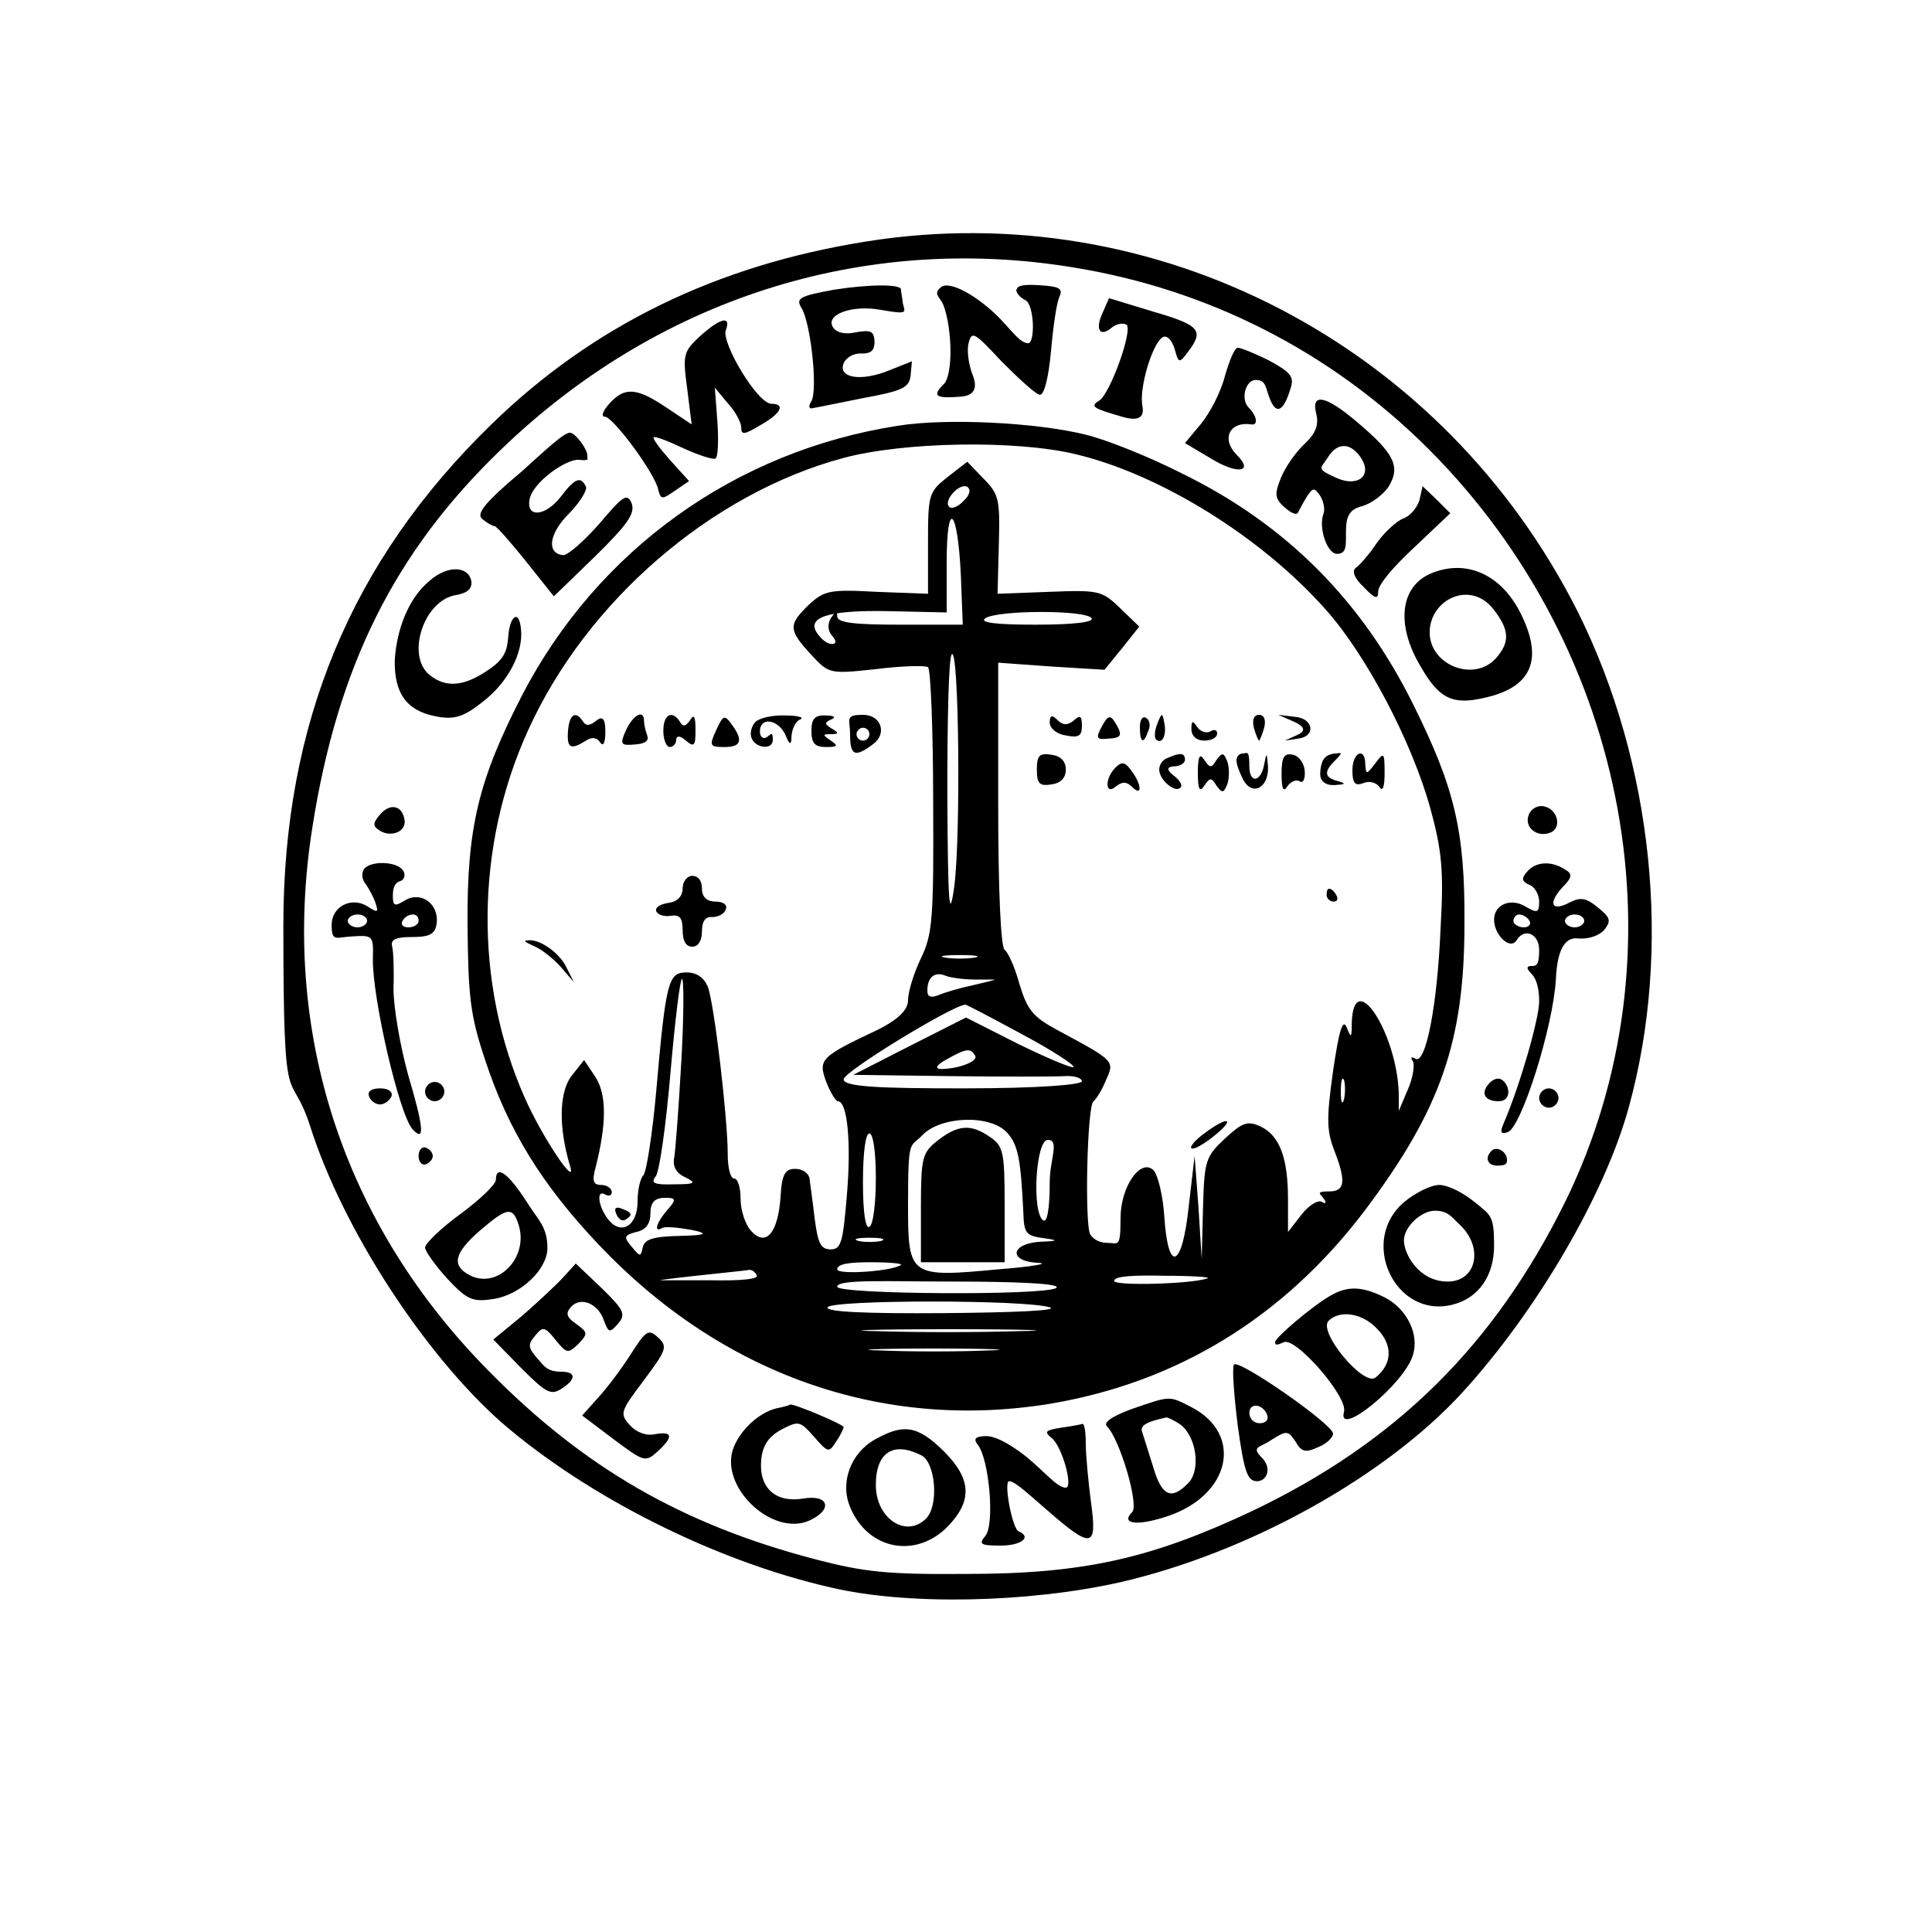 <?xml version="1.0" encoding="UTF-8"?>
<svg xmlns="http://www.w3.org/2000/svg" version="1.1" viewBox="0 0 300 300">
  <!-- Generator: Adobe Illustrator 28.7.1, SVG Export Plug-In . SVG Version: 1.2.0 Build 142)  -->
  <g>
    <g id="Capa_1">
      <path d="M134.5,37.5c-23.3,3.7-42.5,13.1-58.2,28.4-21.8,21.2-32.3,46.5-32.3,77.8s1,21.3,4.2,31.3c5.1,16,17.8,35.4,29.7,45.9,13.3,11.5,33.1,21.5,51.1,25.6,11.8,2.8,30.6,2.4,44.9-.8,20-4.6,41.2-16.4,53.2-29.5,11.5-12.6,22.1-30.7,25.8-44.2,6.8-24.6,3.8-53.5-7.9-77-20.9-41.5-65.5-64.7-110.5-57.5ZM166.5,41.5c21.2,3.4,40.3,13.2,55.4,28.3,31.2,31.3,39.8,78.6,21.2,116.7-11,22.3-26.2,37.4-48.6,48.1-15.7,7.4-26.2,9.8-44.5,9.8-12.2.1-15.9-.3-23.5-2.3-20.6-5.4-35.8-14.2-50.5-29.1-22.8-23-32.5-52.9-27.5-84.5,3.9-24.9,12.7-42.7,29.2-58.6,24.3-23.5,56.3-33.7,88.8-28.4Z"/>
      <path d="M157.8,45c0,.5.6,1.2,1.4,1.6,1.4.6,1.6,6.8.4,6.7s-2.3-1.7-4.3-3.8c-3.5-3.6-7.9-6-9.2-4.9s-.1,1.5.4,2.8c1.4,3.7,1.5,11,0,12.3-1.8,1.8-1.2,2.2,2.6,1.9q3.1-.2,2-3.2c-.7-1.7-1-4-.7-5.1.5-2,.9-1.7,5.2,2.9,2.7,2.7,5.3,5.1,5.9,5.1s1.3-2.4,1.7-6.8.9-7.5,1.3-8.4c.6-1.3,0-1.6-2.9-1.8s-3.6.1-3.7.6Z"/>
      <path d="M171.2,48.6c-1.2,2.6-.4,3.8,1.4,2.3.7-.6,1.7-.8,2.3-.5,1.1.7-2.5,10.7-4.2,11.8-1.5.9-1,1.2,3.5,2.5q3.7,1.1,3.2-1.6c-.6-2.9,1.7-10.3,3.3-10.8.6-.2,1.3.6,1.7,1.9.6,2.2.7,2.3,2.1.4,2.5-3.3,1.8-4.1-5.4-6.2l-6.9-2.1-1,2.3Z"/>
      <path d="M129.4,45c-5.3,1-5.9,1.3-4.9,2.9,1.4,2.4,2.5,12.5,1.5,14.4-.5.7-.4,1.2.1,1.1s4.1-.8,8-1.6c6-1.1,7.1-1.6,7.3-3.5l.2-2.2-3.5,1.4c-4.4,1.8-8,1.2-7.1-1.1.4-.9,1.6-1.6,2.8-1.5,1.5,0,2-.5,2-1.9-.1-1.6-.6-1.8-2.9-1.4-1.8.4-3,0-3.5-.7-1.4-2,2.8-3.6,7.3-2.8s3.8.4,3.5-1c-.1-.9-.3-1.9-.3-2.1.2-.9-4.8-.9-10.5,0Z"/>
      <path d="M190.2,58.4c-.6,2.4-2.3,5.7-3.7,7.4l-2.5,3,4.2,2.5c4,2.4,6.5,2,3.9-.6s-1.1-5.3,2.2-4.8c1.1.2.9-1.3-.4-2.6s-.5-4.3,1.1-4.3,1.5,1.2,2.1,2.7c1,2.8,2.2,2.3,3.3-1.4.6-1.8,0-2.5-3.3-4.3-2.2-1.1-4.4-2-4.9-2s-1.3,2-2,4.4Z"/>
      <path d="M108.7,52.2c-2.6,2.4-2.7,2.9-2,8.1l.7,5.6-3.9-2.6c-4.6-3.1-6.5-3.3-8.9-.6-1,1.1-1.3,2-.7,2,1.3,0,7.8,8.8,8.3,11.3.4,1.6.6,1.6,2.6.2l2.2-1.5-2.9-3.2c-1.6-1.8-2.8-3.4-2.6-3.6s2.3.6,4.6,1.7c2.4,1.1,4.6,1.8,5,1.6s.5-2.8.3-5.7l-.4-5.3,2,2.4c1.2,1.3,2.1,3,2.1,3.8,0,1.2.5,1.1,3-.4,3.2-1.8,3.9-3.3,1.7-3.3s-7.8-9.5-7.1-11.4c.9-2.4-.9-1.9-4,.9Z"/>
      <path d="M204.4,64.3c.4,1.7-.1,3-1.8,4.6-1.4,1.3-3,3.6-3.7,5.3-1,2.5-1,3.2.6,4.6,1,.9,1.9,1.3,2.1.7.3-.6.9-1.7,1.4-2.5.9-1.3,1.1-1.3,2,0,.5.8.8,2.1.5,2.8-.8,2.2.6,6.2,2.1,6.2s1.4-1.2,1.4-3.4.4-3.5,2.5-4c1.4-.4,3.2-1.7,4.1-3,1.9-3.1,1-5.1-4.8-10-4.9-4.2-7.3-4.7-6.4-1.3ZM211.4,71.2c1.7,2.7-.6,4.5-3.9,3s-2.4-1.4-1.3-3.2c1.5-2.4,3.6-2.3,5.2.2Z"/>
      <path d="M139.5,66.1c-25.3,3.9-46.7,19.3-58.4,41.8-6.8,13.2-8.6,20.6-8.5,35.6.1,11.2.4,14.1,2.7,21,3.6,11,8.9,19.5,17.6,28.7,19.1,20.2,44,29,70,24.8,19.9-3.3,36.5-13.5,49-30,11.8-15.7,15.5-26.3,15.5-44.5.1-14.4-1.5-21.1-7.9-34-8-16.2-19.8-28.1-36-36-4.9-2.5-11.6-5.2-14.9-6-7.6-1.9-21.6-2.6-29.1-1.4ZM166.9,70.5c13.2,3.1,29,12.9,39,24.2,6.3,7.1,13.3,20.4,16.2,30.8,1.8,6.6,2.1,9.7,1.6,18.5-.5,12.1-2.3,21.3-3.9,20.4-.7-.4-.8-.2-.4.4.3.6,0,2.6-.8,4.4l-1.4,3.3v-2.9c-.4-9.4-7-19.5-7.3-10.8,0,2.4-.1,2.5-.8.7-.6-1.4-1.2.6-2.1,6.8-1.1,7.8-1,9.4.4,12.9,1.6,4.3,1.4,5.8-1,5.8s-1.2.5-.8,1.2c.4.6.3.8-.4.4-.6-.3-2,.6-3.1,2l-2.1,2.7v-5.1c0-6.4-1.3-9.9-4.3-11.3-2-.9-2.8-.6-5.5,1.9-3,2.8-3.2,3.4-3.4,10.9l-.2,7.8-.5-8-.6-8-.9,7.7c-1,9.7-3.2,10.7-3.8,1.8-.2-3.3-1-6.6-1.7-7.3-2-1.9-5.1,2.6-5.1,7.4s-.4,3.9-1.9,3.9-2.3-.6-2.8-1.3c-.9-1.5-.5-20,.5-20.7.4-.3,1.3-1.7,1.9-3.2,1.4-3.1,1.5-3-7.6-7.9-3.7-2-4.6-3.1-5.8-7.1-.7-2.6-1.8-5-2.3-5.3-.6-.4-1-9.3-1-22.6v-22l8.3.6,8.2.5,2.7-3.3,2.7-3.4-3-2.9c-2.8-2.7-3.3-2.8-11-2.5l-8,.3.2-7.7c.2-7,0-7.8-2.4-10.2l-2.5-2.6-3.1,2.4c-2.9,2.3-3,2.7-3,10.3v7.8c-.1,0-8-.3-8-.3-7.3-.4-8.1-.2-10.5,2-3.2,3.1-3.2,3.9.3,7.7,2.8,3,2.8,3.1,10.1,2.3,4-.5,7.7-.6,8.1-.3.4.2.8,9.6.8,20.8.1,18.3-.1,20.7-1.9,24.4-1.1,2.3-2,5.2-2,6.5s-1.1,2.8-4.7,4.6c-8.9,4.2-9.3,4.6-8,8.1.6,1.6,1.5,3,1.8,3,1.5,0,2.1,6.5,1.4,14.6-.6,7.3-.9,8.4-2.5,8.4s-2-1-2.5-4.8c-.3-2.6-.7-5.4-.8-6.2s-1.1-1.5-2.2-1.5c-1.6,0-2.1.8-2.3,4.4-.4,5.6-2.3,7.8-4.6,5.2-.9-1-1.6-3.2-1.6-4.9s-.4-3.2-1-3.2-1-1.7-1-3.8c0-5.6-2.1-23.4-3.1-26-.6-1.4-1.7-2.2-3.3-2.2-2.8,0-3.2,1.2-4.7,18.4-.6,6.7-1.5,12.5-2,13.1-.5.5-.9,2.3-.9,4.1,0,3.8-2.6,5.3-4.6,2.7-1.6-2.1-1.8-4.7-.4-3.8.6.3,1,.1,1-.4s-.7-1.1-1.6-1.1c-1.3,0-1.5-.6-.9-2.8,1.7-6.7,1.7-11.2,0-13.9l-1.8-2.7-1.9,2.4c-2,2.5-2.1,8-.3,14,1.2,3.8-4.3-4.4-7-10.5-7.9-17.8-7.7-39.1.5-57.1,9.1-20.1,28.5-36.8,49-42.3,9.4-2.5,26.6-2.8,35.9-.6ZM149.6,77.8c-.8.9-1.9,1.3-2.2.9-1-.9,1.6-3.8,2.8-3.1.6.4.4,1.3-.6,2.2ZM149.2,89.3l.3,7.7h-9.7c-7.2,0-9.8-.3-9.8-1.3s-.3-.7-1,.3c-.5.9-.5,1.9.2,2.7s.7,1.3,0,1.3-1.5-.6-2.1-1.4c-2.2-2.7,1.3-3.9,10.9-3.7l9,.2v-7.7c0-10.1,1.7-8.6,2.2,1.9ZM169.5,96c.4.6-2.7,1-8.7,1s-8.8-.3-7.8-1c2-1.3,15.7-1.3,16.5,0ZM148.2,137.5c-.8,5.8-1,3.3-1.1-14.1,0-11.6.2-21.4.7-21.8,1.1-1.1,1.4,27.8.4,35.9ZM151.3,148.7c-1.3.2-3.3.2-4.5,0-1.3-.2-.3-.4,2.2-.4s3.5.2,2.3.4ZM151.3,152.1h3.2c0,.1-3.5.9-3.5.9-1.9.4-4.3,1.1-5.2,1.5-1.3.5-1.8.3-1.8-.7,0-2,1.1-3,2.8-2.3.7.3,2.8.6,4.5.6ZM105.8,164.7c-.4,7.1-.9,13.8-1.1,15-.3,1.4.3,2.5,1.7,3.1,1.8.9,1.6,1.1-1.8,1.1-3,.1-3.6-.2-2.8-1.2.6-.7,1.6-7.9,2.3-16s1.5-14.7,1.8-14.7.3,5.7-.1,12.7ZM158.7,160.6c4.7,2.5,8.2,4.8,8,5.1-.3.2-4.1-1.4-8.6-3.6l-8.1-4.1-8.7,4.4-8.8,4.5,15,.2c8.3.1,16.2.1,17.8,0,1.5-.1,2.7.3,2.7.8s-6.1,1.1-18.5,1.1-18.5-.2-18.5-1.4,16.9-11.5,18.9-11.6c.2,0,4.2,2.1,8.8,4.6ZM151.4,163.9c.6.9-2.6,2.1-5.4,2.1-.9-.1-.5-.7,1-1.5,3-1.7,3.7-1.8,4.4-.6ZM208.7,170.7c-.3,1-.5.4-.5-1.2s.2-2.4.5-1.8c.2.7.2,2.1,0,3ZM156.4,175.9c1.7,1.9,2.1,4.1,2.5,12.3.1,3.4.4,3.7,3.4,4.1q3.1.4-.5.5c-4.9.2-5.4,3.1-.5,3.3,1.7.1-1.1.6-6.3,1-13.7,1.3-14,1.1-14-9.8s.3-9,2.2-11c2.8-3,10.6-3.3,13.2-.4ZM136,182.9c0,3.9-.4,7.3-1,7.6-.6.4-1-2.2-1-6.9s.4-7.6,1-7.6,1,3,1,6.9ZM163,183.6c0,4.1-.4,6.3-1,5.9-1.8-1.1-1.2-12.5.7-12.5s.3,3,.3,6.6ZM103.7,187.8c-1.7,1.9-2.3,3.7-.9,2.9.4-.3,2.5-.1,4.7.3q3.9.8-1.7.9c-4.4.1-5.7.5-6,1.8-.3,1.5-.4,1.5-1.7-.1-1.3-1.5-1.2-1.8.7-2.3,1.5-.3,2.2-1.3,2.2-2.9s.6-2.4,2.2-2.4,2,.1.5,1.8ZM136.8,192.7c-1,.2-2.6.2-3.5,0-1-.3-.2-.5,1.7-.5s2.7.2,1.8.5ZM139.9,196.4c-1.2,1-9.9,1.6-9.9.7s2.2-1.1,5.2-1.1,4.9.2,4.7.4ZM117.5,198c.4.6-2.2.9-7.2.8h-7.8c0-.1,6.5-.8,6.5-.8,3.6-.4,6.8-.7,7.2-.8s1,.2,1.3.8ZM187.5,198.5c-2.5.9-14.5,1.2-14.5.4s3.5-.9,7.8-.8c4.2,0,7.3.2,6.7.4ZM164,200c-1.8,1.2-34,1-34-.2s8-.8,17.8-.8,17.2.3,16.2,1ZM163,203c1.5.5-5.3.8-16.3.9-12.3.1-18.6-.2-18.2-.9.7-1.2,30.8-1.2,34.5,0ZM158.2,206.7c-6.2.2-16.1.2-22,0-5.9-.1-.8-.3,11.3-.3s16.9.2,10.7.3ZM153.3,209.7c-4.6.2-12,.2-16.5,0-4.6-.1-.9-.3,8.2-.3s12.8.2,8.3.3Z"/>
      <path d="M88.2,113.5c-.2,2.7.4,3,2.8,1.5.9-.6,1.7-.5,2.2.3.5.7.8,0,.8-1.7s-.3-2.6-1.4-1.7c-1,.8-1.6.9-2.1.1-1.1-1.7-2.1-1.1-2.3,1.5Z"/>
      <path d="M97.2,113.4c-1,2.2-.8,2.4,1.4,2.2,1.6-.1,2.2-.6,1.9-1.4s-.5-1.8-.5-2.3c0-1.8-1.7-.9-2.8,1.5Z"/>
      <path d="M103,113.5c0,1.4.5,2.5,1,2.5s1-.5,1-1.1.5-.8,1.5.1c1.3,1.1,1.5.8,1.5-1.6s-.3-2.5-.9-1.5c-.6.9-1.1,1-1.5.2-1.2-1.9-2.6-1.2-2.6,1.4Z"/>
      <path d="M111.2,113.4c-1.1,2.4-1,2.6,1.3,2.6s3.1-.8,1.2-3.4c-1.2-1.7-1.4-1.6-2.5.8Z"/>
      <path d="M117.3,112.1c-.6.6-.9,1.8-.6,2.5.6,1.6,3.3,1.9,3.3.3s-.4-.7-1-.4c-.5.3-1-.1-1-.9,0-2.4,2.9-1.9,4,.6q.9,2.3.9.1c.1-1.2.7-2.4,1.4-2.6.6-.3-.4-.6-2.3-.6-2-.1-4.1.4-4.7,1Z"/>
      <path d="M126,113.5c0,1.9.5,2.5,2.3,2.5s1.9-.2.7-1c-1.3-.9-1.3-1,0-1s1.3-.2.1-.9c-1.1-.7-1.1-.9,0-1.4.8-.3.4-.6-.8-.6-1.8-.1-2.3.5-2.3,2.4Z"/>
      <path d="M132,114c0,3.3.7,3.7,3.5,1.6,2.3-1.6,1.4-4.6-1.5-4.6s-2,.7-2,3ZM135,114c0,.5-.4,1-1,1s-1-.5-1-1,.5-1,1-1,1,.4,1,1Z"/>
      <path d="M163,112.2c0,.9,1.1,1.8,2.5,2,2,.4,2.5.1,2.5-1.5s-.3-1.7-1.3-.8c-1,.8-1.7.7-2.5-.1s-1.2-.8-1.2.4Z"/>
      <path d="M171.1,112.8c-1,1.8-.8,2.1.9,1.9,2.2-.1,2.4-.5,1.1-2.6-.7-1.1-1.1-1-2,.7Z"/>
      <path d="M177,112.9c0,2.5.6,2.7,1.3.6.4-.8.2-1.7-.3-2-.6-.4-1,.3-1,1.4Z"/>
      <path d="M179.7,112.4c-.4,1-.5,2.1-.2,2.4.9.9,1.7-.6,1.3-2.5-.3-1.7-.4-1.7-1.1.1Z"/>
      <path d="M194.7,113c.3,1.1.7,2,.8,2s.5-.9.8-2c.3-1.2,0-2-.8-2s-1.1.8-.8,2Z"/>
      <path d="M201,112.1q2.4,1.1.5,2l-2,.9,2-.3c2.9-.3,2.5-3.2-.5-3.4l-2.5-.3,2.5,1.1Z"/>
      <path d="M185,113.2c0,1.1.8,1.8,2,1.8s2-.5,2-1.1-.5-.7-1.1-.3c-.6.3-1.5,0-2-.7-.7-1.1-.9-1-.9.3Z"/>
      <path d="M161,119.5c0,2.2.4,2.6,2.3,2.3,1.4-.2,2.2-1,2.2-2.3s-.8-2.1-2.2-2.3c-1.9-.3-2.3.1-2.3,2.3Z"/>
      <path d="M181.3,117.7c-.7.2-1.3,1-1.3,1.8,0,1.6,2.5,3.7,3.3,2.8.4-.3-.1-1.2-1.1-1.9q-1.6-1.3.1-1.4c.9,0,1.7-.5,1.7-1,0-1.1-.7-1.2-2.7-.3Z"/>
      <path d="M186,120c0,2.6.3,3.1,1,2,.9-1.3,1.1-1.3,1.9,0,.9,1.2,1.1,1.2,1.7-.3.3-.9.3-2.5,0-3.4-.6-1.5-.8-1.5-1.7-.3-.8,1.3-1,1.3-1.9,0-.7-1.1-1-.6-1,2Z"/>
      <path d="M192,118.1c0,.6.5,1.9,1,2.9,1.4,2.7,4,1.4,3.9-1.9-.2-2.3-.2-2.4-.6-.4-.5,2.8-2.3,3-2.3.3s-.4-2-1-2-1,.5-1,1.1Z"/>
      <path d="M199,120.2c0,2.3.3,2.9.9,1.9.5-.7,1.3-1.1,1.9-.8.5.4.9-.3.8-1.6-.1-1.2-.9-2.3-1.8-2.5-1.4-.3-1.8.3-1.8,3Z"/>
      <path d="M205.7,117.7c-.4.3-.7,1.5-.7,2.5s.7,1.8,2.3,1.7,1.8-.2.5-.6c-2.1-.5-2.3-1.4-.6-3.1s.8-1.2.2-1.2-1.4.3-1.7.7Z"/>
      <path d="M210,119.6c0,2,.4,2.5,1.7,2,.9-.4,2-.1,2.5.6.5.8.8,0,.8-2.1,0-3.3-.1-3.4-1.5-1.5-1.3,1.7-1.4,1.7-1.5.1,0-2.8-2-1.9-2,.9Z"/>
      <path d="M173.2,119.2c-1.7,1.7-1.6,4.4.1,2.9,1-.8,1.7-.7,2.5.1,1.6,1.6,1.5-.4-.1-2.5-1-1.4-1.5-1.5-2.5-.5Z"/>
      <path d="M106,137.9c0,1.3-.8,2.1-2.2,2.3-1.3.2-2.1.7-1.9,1.3.2.5,1.2.9,2.3.7,1.3-.2,1.8.3,1.8,2.2s.6,2.6,1.5,2.6,1.5-.9,1.5-2.4.5-2.3,1.6-2.2c.9,0,1.9-.5,2.1-1.2.3-.7-.4-1.2-1.6-1.2s-2.1-.6-2.1-2-.7-2-1.5-2-1.5.9-1.5,1.9Z"/>
      <path d="M206,139c0,.5.5,1,1.1,1s.7-.5.4-1c-.3-.6-.8-1-1.1-1s-.4.4-.4,1Z"/>
      <path d="M83.5,147.2c1.1.6,2.8,2,3.8,3.2l1.8,2.1-1.1-2.2c-1-2.2-3.9-4.3-5.7-4.3s.1.6,1.2,1.2Z"/>
      <path d="M187,176c-1.4,1-2.3,2.1-2,2.3.3.3,1.9-.6,3.5-1.9,3.5-2.8,2.2-3.2-1.5-.4Z"/>
      <path d="M95.7,188.5c.3.8.9,1.2,1.4.9,1.2-.7,1.1-1.1-.5-1.7-1-.4-1.3-.1-.9.8Z"/>
      <path d="M145.6,177.1c-2.4,1.9-2.6,2.6-2.6,10.5v8.4h13v-8.9c0-8.2-.2-9.1-2.2-10.5-3-2.1-5-2-8.2.5Z"/>
      <path d="M80.9,73.3c-5.7,4.8-7,6.5-6,7.3.7.6,1.6,1.1,1.9,1.1s2.5,2.5,4.9,5.5l4.3,5.4,6.4-6.2c5.2-5.1,6.2-6.7,5.7-8.2-.7-1.7-1.3-1.3-5.1,3.2-2.4,2.7-4.9,4.9-5.6,4.8-2.6-.3-2.1-3.4.9-6.4,1.7-1.7,2.9-3.7,2.7-4.2-.8-1.7-1.7-1.4-3.9,1.5-2.3,3-5.3,3.4-4.9.6s5.8-6.5,7.7-6.3,1.2-.2,1.3-.6c.1-.9-1.7-3.4-2.6-3.6s-3.9,2.7-7.8,6.2Z"/>
      <path d="M220.4,77.7c-.4,1.2-1.5,2.5-2.5,2.8-1,.4-2.9,2.1-4.1,3.8-1.2,1.8-2.7,3.5-3.3,3.9-.6.5-.2,1.6,1.3,3,1.7,1.8,2.2,1.9,2.2.7s2.5-4,5.6-6.9l5.6-5.3-2.1-2.1-2.2-2.1-.5,2.2Z"/>
      <path d="M222.3,89c-4.9,2-5.6,8-1.7,14.5,2.8,4.9,4.9,6,9.7,4.9,7.6-1.6,9.5-6,5.7-13.4-3-5.8-8.3-8.2-13.7-6ZM231.9,94.6c2.5,3.2,2.6,5.1.4,7.6-3.4,3.8-10.3,1.1-10.3-4s6.3-8.2,9.9-3.6Z"/>
      <path d="M66.7,90.2c-3.1,2.5-5.1,7.3-5.4,12.3-.1,5.1,1.8,7.8,6.2,8.7,2.9.6,4.4.2,7.3-2.1,4-3,6.5-7.7,6.1-11.4-.3-3.2-1.8-2.1-2,1.4-.2,2.4-.9,3.6-3.8,5.4s-5.7,2.5-8.4.3c-3.7-3-.9-11.6,4.1-12.4,1.7-.3,2.5-.9,2.4-2.1-.4-2.4-3.6-2.6-6.4-.2Z"/>
      <path d="M59,126.5c-1.2,1.4-1.1,1.8,0,2.5,1.8,1.1,4.2.1,3.8-1.8-.4-2.2-2.3-2.5-3.8-.7Z"/>
      <path d="M237.4,126.5c-.8,1.9,1.2,3.6,3.3,2.8,1.9-.7,1.2-3.7-1-4.1-.9-.2-2,.4-2.3,1.3Z"/>
      <path d="M56.5,135c-.4.6-.3,1.6.3,2.3.5.7,1.2,2,1.5,2.9.5,1.5.4,1.6-1.3.5-2.5-1.5-5.5.1-5.5,2.9s.7,1.9,3.3,1.8c3.1-.2,3.2-.1,3.1,3.5-.1,6,4.1,24.3,6.2,26.5,1.9,2,1.7-.3-.7-8.4-1.3-4.7-2.3-10.6-2.3-13.5.1-2.7,0-5.7-.2-6.5-.3-1.1.5-1.5,3.1-1.5s3.6-.4,3.8-2.1c.4-3-2.4-5.1-4.9-3.6-1.6,1-1.9.9-1.9-.7s.5-2.1,1.2-2.3c.6-.2.8-1,.4-1.6-.9-1.5-5.2-1.6-6.1-.2ZM57,143c0,.5-.7,1-1.5,1s-1.5-.5-1.5-1,.7-1,1.5-1,1.5.4,1.5,1ZM65,143c0,.5-.7,1-1.6,1s-1.2-.5-.9-1c.3-.6,1-1,1.6-1s.9.4.9,1Z"/>
      <path d="M237.1,135.4c-.9,1-.8,1.5.4,2,.8.3,1.5,1.5,1.5,2.6,0,1.7-.3,1.8-1.9.9-2.4-1.6-5.1-.5-5.1,1.9s2.5,4.8,3.5,3.2c1.2-2,3.5-1,3.5,1.5s-.5,2.5-1.2,2.5-.9.3,0,1.2,1.2,2.6,1.2,4.3c0,2.7-3,13.1-5.5,18.9-.6,1.4-.5,1.8.6,1.4,2.1-.6,7.1-16.4,7.5-23.8q.3-6.5,3.3-6.3c1.7.2,3.4-.4,4.2-1.3,1.1-1.4,1-1.9-1-3.5-1.8-1.5-2.7-1.6-4.3-.8-2.8,1.5-3.5.3-1.3-2.2,1.7-1.7,1.7-2.2.5-2.9-2.2-1.4-4.6-1.2-5.9.4ZM237.5,143c.3.5-.1,1-.9,1s-1.6-.5-1.6-1,.4-1,.9-1,1.3.4,1.6,1ZM246,143c0,.5-.7,1-1.5,1s-1.5-.5-1.5-1,.7-1,1.5-1,1.5.4,1.5,1Z"/>
      <path d="M231.1,168.4c-1.2,1.4-.5,2.6,1.6,2.6s1.8-2.6.4-3.4c-.5-.3-1.4,0-2,.8Z"/>
      <path d="M66,169.5c0,.8.7,1.5,1.5,1.5s1.5-.7,1.5-1.5-.7-1.5-1.5-1.5-1.5.7-1.5,1.5Z"/>
      <path d="M57.3,170.2c.2.7,1,1.3,1.7,1.3s1.5-.6,1.8-1.3c.2-.7-.5-1.2-1.8-1.2s-2,.5-1.7,1.2Z"/>
      <path d="M239,170.5c0,.8.7,1.5,1.5,1.5s1.5-.7,1.5-1.5-.7-1.5-1.5-1.5-1.5.7-1.5,1.5Z"/>
      <path d="M65,179.5c0,.9.5,1.5,1.1,1.3s1.1-.8,1.1-1.3-.5-1.1-1.1-1.3-1.1.4-1.1,1.3Z"/>
      <path d="M231.6,178.7c-1.1,1.1-.6,2.3.9,2.3s1.5-.4,1.5-.9c0-1.3-1.6-2.2-2.4-1.4Z"/>
      <path d="M77,183.2c0,.7-2.5,3.1-5.5,5.3s-5.4,4.5-5.5,5.2c0,.6,1.6,2.8,3.5,4.9,3.1,3.3,3.9,3.6,7.2,3.1,4.2-.7,8.3-4.6,8.3-7.9s-1.4-4.3-3.1-7c-3-4.7-4.9-6-4.9-3.6ZM80.5,190.1c1.7,5.1-3.2,10.2-7.6,7.9-2.8-1.5-2.4-3.4,1.6-6.9,4.2-3.6,5.1-3.8,6-1Z"/>
      <path d="M218.1,186.6c-7.2,6-1.5,18.2,7.4,16,4.1-1,6.5-4.5,6.5-9.2s-.5-4.7-3.1-6.8c-1.7-1.4-4.1-2.6-5.4-2.6s-3.7,1.2-5.4,2.6ZM226.7,190.2c3.7,3.5,2.6,8.8-1.9,8.8s-6.8-4.3-6.8-6.4,2.7-4.6,4.8-4.6,2.6,1,3.9,2.2Z"/>
      <path d="M87.5,198.3c-1.1,1.2-4,3.9-6.4,6l-4.5,3.7,4.3,4.4c3.8,3.8,4.6,4.3,6.2,3.3,2.4-1.5,2.4-2.7.1-2.7s-2.7-.9-3.7-2c-1.5-1.7-1.6-2.2-.4-3.6,1.2-1.5,1.5-1.4,3.2.7s1.9,2.1,3.5.6c1.5-1.6,1.5-1.8-.3-3.1-1.6-1.1-1.7-1.7-.8-2.7,1.5-1.6,4.2-.5,5.1,2.2.7,1.9.9,1.9,2.2.4,1.2-1.4.9-2.1-2.6-5.5l-4-3.8-1.9,2.1Z"/>
      <path d="M206.4,201.3c-2.6,1.5-8.4,6.4-8.4,7.1s.6.3,1.4,0c1.9-.7,9.9,8.5,9.3,10.8-1.2,4.3,9.4-4.3,10.7-8.8,1-3.2-.9-7.1-4.3-8.9-3.6-1.8-5.9-1.9-8.7-.2ZM213.9,206.4c2.4,2.5,2.3,5.4-.3,7.5-1.8,1.5-9-7.1-7.3-8.8s5.2-1.3,7.6,1.3Z"/>
      <path d="M98,210.2c-1.4,2.2-3.7,5.3-5.1,6.8l-2.5,2.8,4.9,3.7c4.7,3.5,4.9,3.6,6.8,1.9,2.5-2.3,2.4-3.2-.4-2.7-1.4.3-2.9-.3-3.9-1.4-1.6-1.8-1.5-2.1,2.2-7,3.5-4.7,3.7-5.2,2.2-6.6s-1.9-1.1-4.2,2.5Z"/>
      <path d="M191.6,211.9c-.3.5,0,4.7.6,9.5,1,7.2,1.5,8.6,3,8.6s2.4-2,.7-3.7-.2-1.5,1.5-2.7c2.4-1.5,2.6-1.5,3.8.3.9,1.6,1.6,1.7,3.5.8,1.3-.5,2.3-1.5,2.3-2.1-.1-1.5-14.8-11.7-15.4-10.7ZM196.8,219.8c.2.7-.3,1.2-1.2,1.2s-1.6-.7-1.6-1.6c0-1.7,2.2-1.4,2.8.4Z"/>
      <path d="M175.7,218.8c-3.2,1.2-4.4,2.1-3.8,2.7,2,2,5,12.2,3.9,13.3-1.9,1.9.9,2.2,5.6.6,9.7-3.3,11.7-12.7,3.6-16.9-3.5-1.8-3.2-1.8-9.3.3ZM183.3,221.2c2.5,1.9,3.2,7.1,1.2,9.1-2.6,2.7-4.1,2-5.4-2.4-.7-2.3-1.5-4.7-1.7-5.4-.5-1.1.5-1.7,3.7-2.4.3,0,1.3.5,2.2,1.1Z"/>
      <path d="M120.5,218.7c-2.7.7-5.5,3.3-6.6,6.1-2.3,6,6,13.9,11.8,11.3,3.7-1.7,3-4.1-1-3.4-4.3.7-6.9-1.7-6.5-6,.2-2.2,1.1-3.6,3.1-4.7,2.7-1.4,2.9-1.4,5.1,1.1s2.3,2.5,3.4.8c.7-1,1.2-2.1,1.2-2.3,0-.4-7.8-3.7-8.3-3.5-.1.1-1.1.4-2.2.6Z"/>
      <path d="M164.7,221.7c-2.4.4-2.6.6-1.4,1.6,1.6,1.2,3.4,7.7,2.2,7.7s-2.7-1.8-5.2-4c-2.7-2.4-5.6-4-7.1-4s-2.2.3-1.4,1.3c1.8,2.2,2.7,12.4,1.2,14.2-1.1,1.3-.7,1.5,2.4,1.5s4.9-1.3,2.8-2.2c-1-.3-2.4-7.8-1.5-7.8s3,2,5.9,4.5c7,6.1,7.8,5.9,6.8-1.3-.4-3.1-.8-7.2-.8-9s-.2-3.1-.5-3.1c-.3.1-1.9.4-3.4.6Z"/>
      <path d="M135.9,223.5c-3.8,2.1-5.5,6.7-3.9,10.5,2.7,6.6,10.1,8.1,15.1,3.1,3.9-4,3.8-7.4-.5-11.7s-6.5-4.2-10.7-1.9ZM143.1,226c2.2,1.2,2.7,7.8.7,9.8-3.1,3.1-7.8,0-7.8-5.2s2.8-6.8,7.1-4.6Z"/>
    </g>
  </g>
</svg>